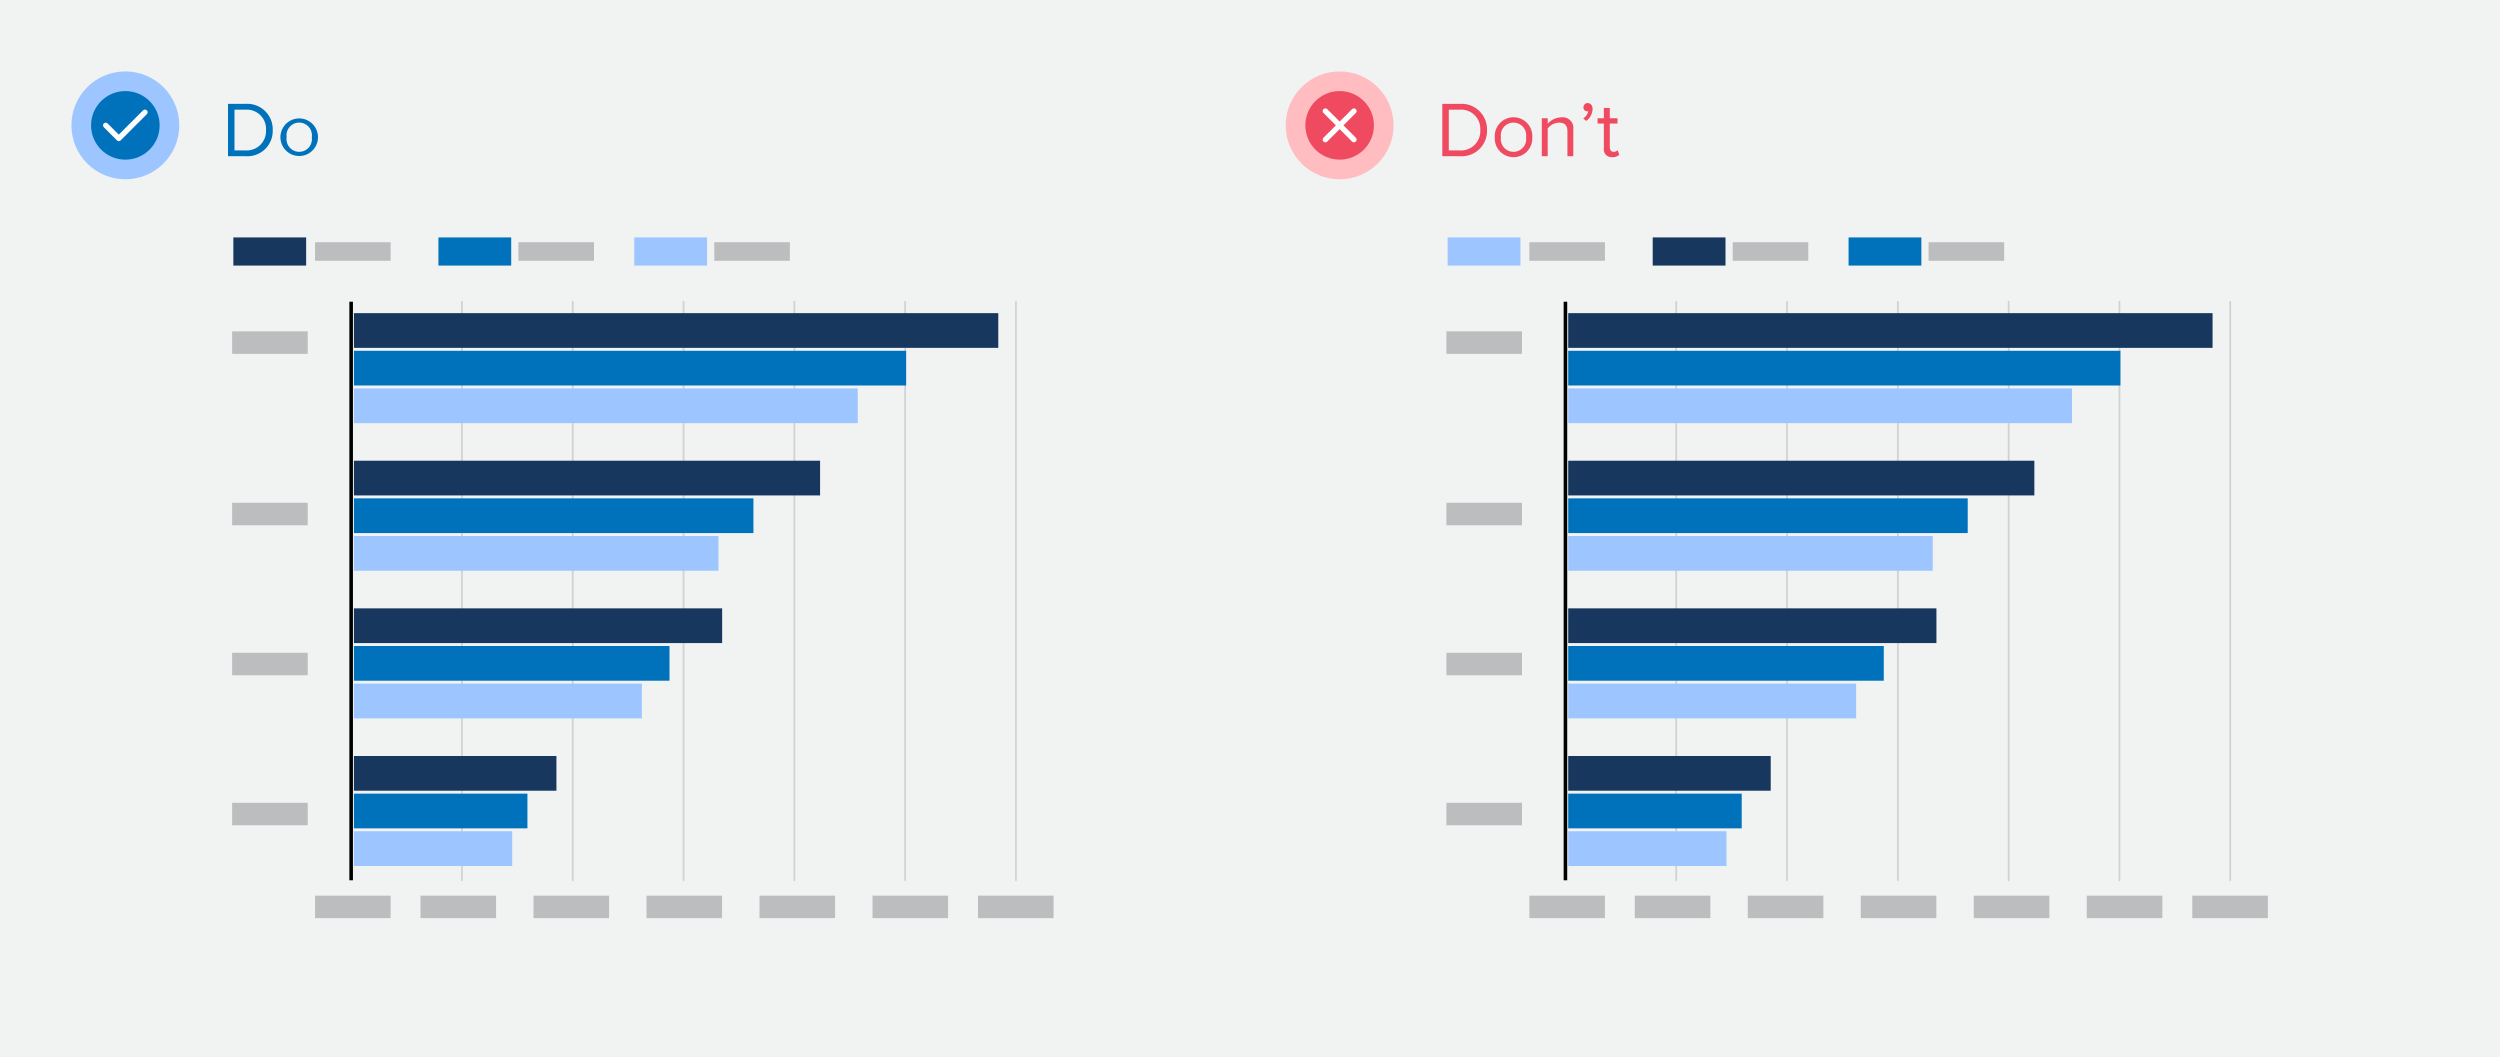 <svg xmlns="http://www.w3.org/2000/svg" width="350" height="148" viewBox="0 0 350 148"><rect width="350" height="148" fill="#f1f2f2"/><line x1="49.16" y1="42.24" x2="49.16" y2="123.24" fill="none" stroke="#000" stroke-miterlimit="10" stroke-width="0.5"/><line x1="64.67" y1="42.24" x2="64.67" y2="123.24" fill="none" stroke="#d0d2d3" stroke-linecap="round" stroke-linejoin="round" stroke-width="0.25"/><line x1="80.18" y1="42.24" x2="80.18" y2="123.24" fill="none" stroke="#d0d2d3" stroke-linecap="round" stroke-linejoin="round" stroke-width="0.25"/><line x1="95.7" y1="42.24" x2="95.7" y2="123.24" fill="none" stroke="#d0d2d3" stroke-linecap="round" stroke-linejoin="round" stroke-width="0.25"/><line x1="111.21" y1="42.24" x2="111.21" y2="123.24" fill="none" stroke="#d0d2d3" stroke-linecap="round" stroke-linejoin="round" stroke-width="0.25"/><line x1="126.72" y1="42.24" x2="126.72" y2="123.24" fill="none" stroke="#d0d2d3" stroke-linecap="round" stroke-linejoin="round" stroke-width="0.25"/><line x1="142.23" y1="42.24" x2="142.23" y2="123.24" fill="none" stroke="#d0d2d3" stroke-linecap="round" stroke-linejoin="round" stroke-width="0.25"/><rect x="32.67" y="33.24" width="10.19" height="3.94" fill="#18375f"/><rect x="61.38" y="33.24" width="10.19" height="3.94" fill="#0072bc"/><rect x="49.55" y="43.84" width="90.21" height="4.86" fill="#18375f"/><rect x="49.55" y="49.11" width="77.31" height="4.86" fill="#0072bc"/><rect x="49.55" y="54.38" width="70.53" height="4.86" fill="#9dc5ff"/><rect x="49.55" y="64.5" width="65.26" height="4.86" fill="#18375f"/><rect x="49.55" y="69.77" width="55.93" height="4.86" fill="#0072bc"/><rect x="49.55" y="75.04" width="51.03" height="4.86" fill="#9dc5ff"/><rect x="49.55" y="85.17" width="51.55" height="4.86" fill="#18375f"/><rect x="49.55" y="90.44" width="44.18" height="4.86" fill="#0072bc"/><rect x="49.55" y="95.71" width="40.31" height="4.86" fill="#9dc5ff"/><rect x="49.55" y="105.84" width="28.35" height="4.86" fill="#18375f"/><rect x="49.55" y="111.11" width="24.29" height="4.86" fill="#0072bc"/><rect x="49.55" y="116.38" width="22.16" height="4.86" fill="#9dc5ff"/><rect x="32.5" y="46.39" width="10.58" height="3.15" fill="#bbbdbf"/><rect x="44.11" y="33.91" width="10.58" height="2.6" fill="#bbbdbf"/><rect x="72.58" y="33.91" width="10.58" height="2.6" fill="#bbbdbf"/><rect x="88.8" y="33.24" width="10.19" height="3.94" fill="#9dc5ff"/><rect x="100" y="33.91" width="10.58" height="2.6" fill="#bbbdbf"/><rect x="32.5" y="70.39" width="10.58" height="3.15" fill="#bbbdbf"/><rect x="32.5" y="91.39" width="10.58" height="3.15" fill="#bbbdbf"/><rect x="32.5" y="112.39" width="10.58" height="3.15" fill="#bbbdbf"/><rect x="44.11" y="125.39" width="10.58" height="3.15" fill="#bbbdbf"/><rect x="58.87" y="125.39" width="10.58" height="3.15" fill="#bbbdbf"/><rect x="74.69" y="125.39" width="10.58" height="3.15" fill="#bbbdbf"/><rect x="90.51" y="125.39" width="10.58" height="3.15" fill="#bbbdbf"/><rect x="106.33" y="125.39" width="10.58" height="3.15" fill="#bbbdbf"/><rect x="122.15" y="125.39" width="10.58" height="3.15" fill="#bbbdbf"/><rect x="136.92" y="125.39" width="10.58" height="3.15" fill="#bbbdbf"/><line x1="219.16" y1="42.24" x2="219.16" y2="123.24" fill="none" stroke="#000" stroke-miterlimit="10" stroke-width="0.5"/><line x1="234.67" y1="42.24" x2="234.67" y2="123.24" fill="none" stroke="#d0d2d3" stroke-linecap="round" stroke-linejoin="round" stroke-width="0.25"/><line x1="250.18" y1="42.24" x2="250.18" y2="123.24" fill="none" stroke="#d0d2d3" stroke-linecap="round" stroke-linejoin="round" stroke-width="0.25"/><line x1="265.7" y1="42.24" x2="265.7" y2="123.24" fill="none" stroke="#d0d2d3" stroke-linecap="round" stroke-linejoin="round" stroke-width="0.25"/><line x1="281.21" y1="42.24" x2="281.21" y2="123.24" fill="none" stroke="#d0d2d3" stroke-linecap="round" stroke-linejoin="round" stroke-width="0.25"/><line x1="296.72" y1="42.24" x2="296.72" y2="123.24" fill="none" stroke="#d0d2d3" stroke-linecap="round" stroke-linejoin="round" stroke-width="0.25"/><line x1="312.23" y1="42.24" x2="312.23" y2="123.24" fill="none" stroke="#d0d2d3" stroke-linecap="round" stroke-linejoin="round" stroke-width="0.25"/><rect x="202.67" y="33.24" width="10.19" height="3.94" fill="#9dc5ff"/><rect x="231.38" y="33.24" width="10.19" height="3.94" fill="#18375f"/><rect x="219.55" y="43.84" width="90.21" height="4.86" fill="#18375f"/><rect x="219.55" y="49.11" width="77.31" height="4.86" fill="#0072bc"/><rect x="219.55" y="54.38" width="70.53" height="4.86" fill="#9dc5ff"/><rect x="219.55" y="64.5" width="65.26" height="4.86" fill="#18375f"/><rect x="219.55" y="69.77" width="55.93" height="4.86" fill="#0072bc"/><rect x="219.55" y="75.04" width="51.03" height="4.86" fill="#9dc5ff"/><rect x="219.55" y="85.17" width="51.55" height="4.86" fill="#18375f"/><rect x="219.55" y="90.44" width="44.18" height="4.86" fill="#0072bc"/><rect x="219.55" y="95.71" width="40.31" height="4.86" fill="#9dc5ff"/><rect x="219.55" y="105.84" width="28.35" height="4.86" fill="#18375f"/><rect x="219.55" y="111.11" width="24.29" height="4.86" fill="#0072bc"/><rect x="219.55" y="116.38" width="22.16" height="4.86" fill="#9dc5ff"/><rect x="202.5" y="46.39" width="10.58" height="3.15" fill="#bbbdbf"/><rect x="214.11" y="33.91" width="10.58" height="2.6" fill="#bbbdbf"/><rect x="242.58" y="33.91" width="10.58" height="2.6" fill="#bbbdbf"/><rect x="258.8" y="33.24" width="10.19" height="3.94" fill="#0072bc"/><rect x="270" y="33.91" width="10.58" height="2.6" fill="#bbbdbf"/><rect x="202.5" y="70.39" width="10.58" height="3.15" fill="#bbbdbf"/><rect x="202.5" y="91.39" width="10.58" height="3.15" fill="#bbbdbf"/><rect x="202.5" y="112.39" width="10.58" height="3.15" fill="#bbbdbf"/><rect x="214.11" y="125.39" width="10.58" height="3.15" fill="#bbbdbf"/><rect x="228.87" y="125.39" width="10.58" height="3.15" fill="#bbbdbf"/><rect x="244.69" y="125.39" width="10.58" height="3.15" fill="#bbbdbf"/><rect x="260.51" y="125.39" width="10.58" height="3.15" fill="#bbbdbf"/><rect x="276.33" y="125.39" width="10.58" height="3.15" fill="#bbbdbf"/><rect x="292.15" y="125.39" width="10.58" height="3.15" fill="#bbbdbf"/><rect x="306.92" y="125.39" width="10.58" height="3.15" fill="#bbbdbf"/><path d="M31.92,21.87V14.54h2.5a3.56,3.56,0,0,1,3.76,3.67,3.54,3.54,0,0,1-3.76,3.66Zm5.32-3.66a2.69,2.69,0,0,0-2.82-2.86H32.83v5.71h1.59A2.7,2.7,0,0,0,37.24,18.21Z" fill="#0072bc"/><path d="M39.26,19.21a2.63,2.63,0,1,1,5.26,0,2.63,2.63,0,1,1-5.26,0Zm4.39,0a1.78,1.78,0,1,0-3.52,0,1.78,1.78,0,1,0,3.52,0Z" fill="#0072bc"/><circle cx="17.55" cy="17.55" r="7.55" fill="#9dc5ff"/><circle cx="17.55" cy="17.55" r="4.8" fill="#0072bc"/><polyline points="14.8 17.55 16.63 19.38 20.29 15.72" fill="none" stroke="#fff" stroke-linecap="round" stroke-linejoin="round" stroke-width="0.75"/><path d="M201.92,21.87V14.54h2.5a3.56,3.56,0,0,1,3.76,3.67,3.54,3.54,0,0,1-3.76,3.66Zm5.32-3.66a2.69,2.69,0,0,0-2.82-2.86h-1.59v5.71h1.59A2.7,2.7,0,0,0,207.24,18.21Z" fill="#ef4a60"/><path d="M209.27,19.21a2.63,2.63,0,1,1,5.25,0,2.63,2.63,0,1,1-5.25,0Zm4.38,0a1.78,1.78,0,1,0-3.52,0,1.78,1.78,0,1,0,3.52,0Z" fill="#ef4a60"/><path d="M219.44,21.87V18.4c0-.95-.48-1.23-1.19-1.23a2.06,2.06,0,0,0-1.57.82v3.88h-.83V16.56h.83v.77a2.58,2.58,0,0,1,1.9-.9,1.5,1.5,0,0,1,1.68,1.71v3.73Z" fill="#ef4a60"/><path d="M222.07,16.93l-.42-.35a1.65,1.65,0,0,0,.71-1l-.15,0a.53.53,0,0,1-.53-.56.6.6,0,0,1,.59-.59c.37,0,.69.3.69.84A2.14,2.14,0,0,1,222.07,16.93Z" fill="#ef4a60"/><path d="M224.54,20.76V17.29h-.88v-.73h.88V15.11h.83v1.45h1.08v.73h-1.08v3.29c0,.4.18.68.53.68a.75.75,0,0,0,.56-.23l.24.63a1.32,1.32,0,0,1-1,.34A1.08,1.08,0,0,1,224.54,20.76Z" fill="#ef4a60"/><circle cx="187.55" cy="17.55" r="7.55" fill="#ffbcc1"/><circle cx="187.55" cy="17.55" r="4.8" fill="#ef4a60"/><line x1="189.55" y1="15.55" x2="185.55" y2="19.55" fill="none" stroke="#fff" stroke-linecap="round" stroke-linejoin="round" stroke-width="0.75"/><line x1="189.55" y1="19.55" x2="185.55" y2="15.55" fill="none" stroke="#fff" stroke-linecap="round" stroke-linejoin="round" stroke-width="0.75"/></svg>